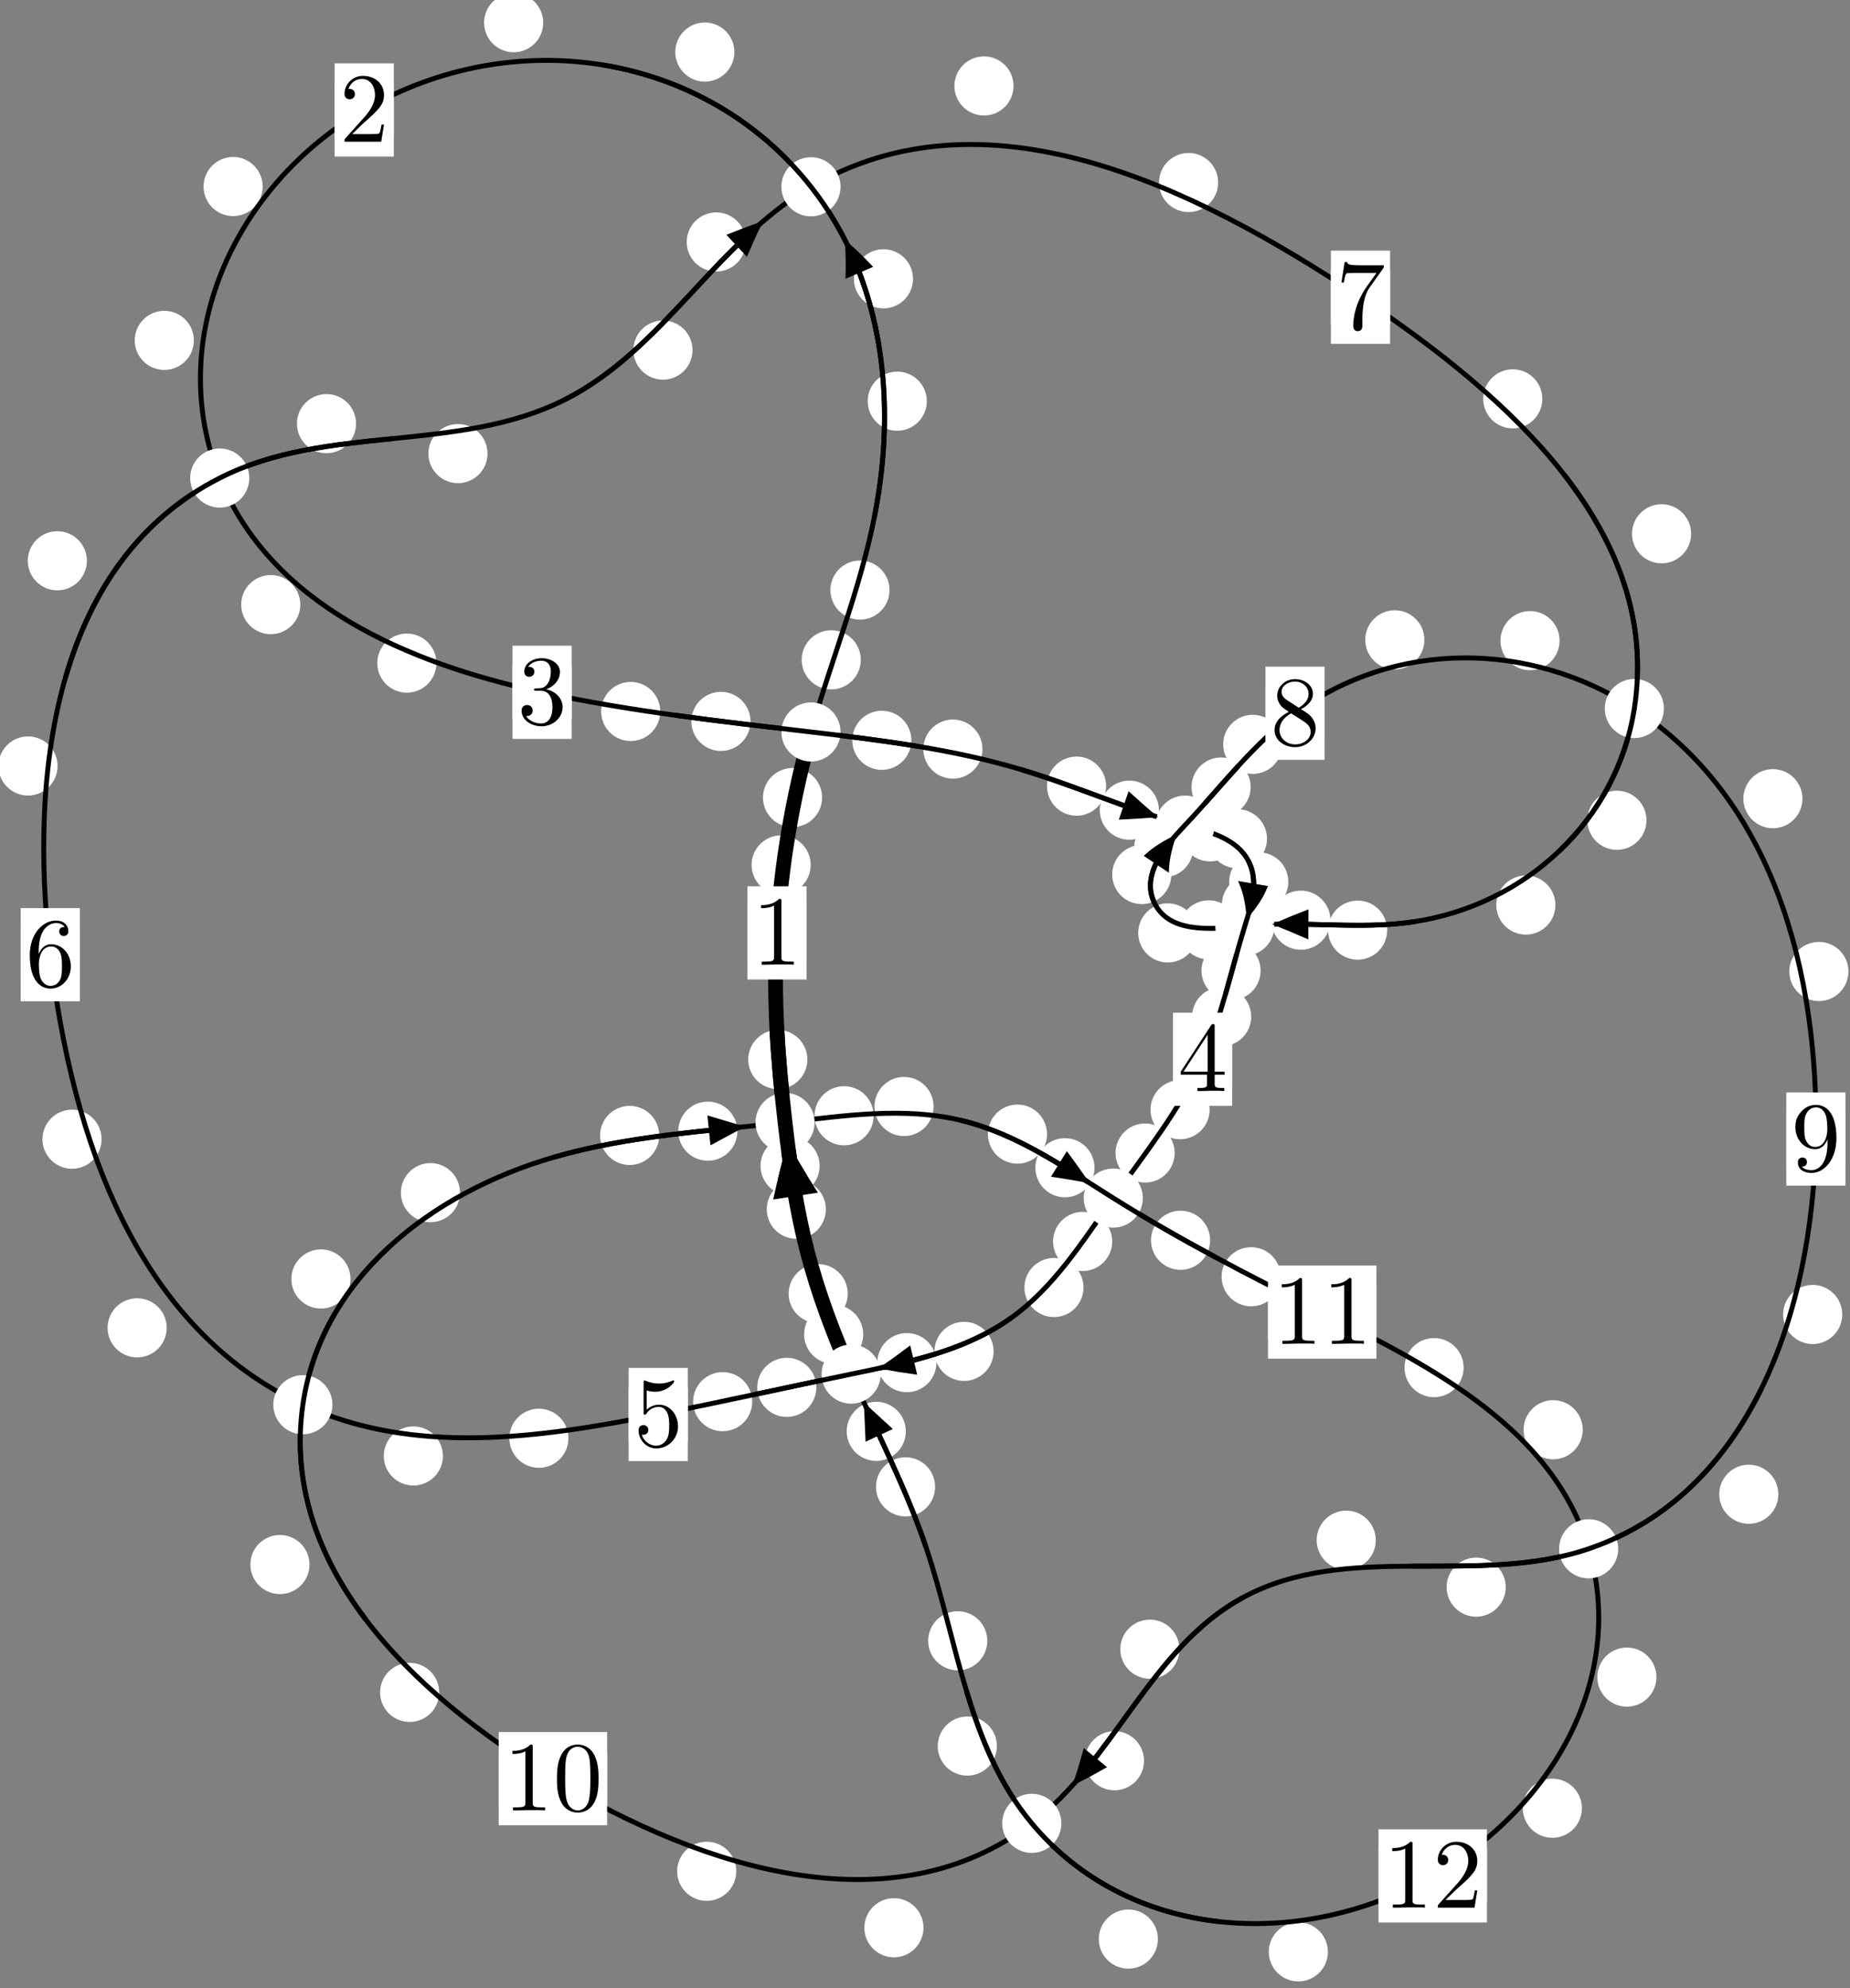 <?xml version="1.0"?>
<!-- Created by MetaPost 1.999 on 2021.07.06:0001 -->
<svg version="1.1" xmlns="http://www.w3.org/2000/svg" xmlns:xlink="http://www.w3.org/1999/xlink" width="187.061" height="201.008" viewBox="0 0 187.061 201.008">
<rect x="0" y="0" width="187.061" height="201.008" fill="#808080" stroke="none"/>
<!-- Original BoundingBox: -82.156631 -126.314713 104.904709 74.693649 -->
  <defs>
    <g transform="scale(0.01,0.01)" id="GLYPHcmr10_48">
      <path style="fill-rule: evenodd;" d="M460 -320C460 -400,455 -480,420 -554C374 -650,292 -666,250 -666C190 -666,117 -640,76 -547C44 -478,39 -400,39 -320C39 -245,43 -155,84 -79C127 2,200 22,249 22C303 22,379 1,423 -94C455 -163,460 -241,460 -320M249 -0C210 -0,151 -25,133 -121C122 -181,122 -273,122 -332C122 -396,122 -462,130 -516C149 -635,224 -644,249 -644C282 -644,348 -626,367 -527C377 -471,377 -395,377 -332C377 -257,377 -189,366 -125C351 -30,294 -0,249 -0"></path>
    </g>
    <g transform="scale(0.01,0.01)" id="GLYPHcmr10_49">
      <path style="fill-rule: evenodd;" d="M294 -640C294 -664,294 -666,271 -666C209 -602,121 -602,89 -602L89 -571C109 -571,168 -571,220 -597L220 -79C220 -43,217 -31,127 -31L95 -31L95 -0L257 -0L130 -3L217 -3L257 -3L297 -3L384 -3L419 -0L419 -31L387 -31C297 -31,294 -42,294 -79"></path>
    </g>
    <g transform="scale(0.01,0.01)" id="GLYPHcmr10_50">
      <path style="fill-rule: evenodd;" d="M127 -77L233 -180C389 -318,449 -372,449 -472C449 -586,359 -666,237 -666C124 -666,50 -574,50 -485C50 -429,100 -429,103 -429C120 -429,155 -441,155 -482C155 -508,137 -534,102 -534C94 -534,92 -534,89 -533C112 -598,166 -635,224 -635C315 -635,358 -554,358 -472C358 -392,308 -313,253 -251L61 -37C50 -26,50 -24,50 -0L421 -0L449 -174L424 -174C419 -144,412 -100,402 -85C395 -77,329 -77,307 -77"></path>
    </g>
    <g transform="scale(0.01,0.01)" id="GLYPHcmr10_51">
      <path style="fill-rule: evenodd;" d="M290 -352C372 -379,430 -449,430 -528C430 -610,342 -666,246 -666C145 -666,69 -606,69 -530C69 -497,91 -478,120 -478C151 -478,171 -500,171 -529C171 -579,124 -579,109 -579C140 -628,206 -641,242 -641C283 -641,338 -619,338 -529C338 -517,336 -459,310 -415C280 -367,246 -364,221 -363C213 -362,189 -360,182 -360C174 -359,167 -358,167 -348C167 -337,174 -337,191 -337L235 -337C317 -337,354 -269,354 -171C354 -35,285 -6,241 -6C198 -6,123 -23,88 -82C123 -77,154 -99,154 -137C154 -173,127 -193,98 -193C74 -193,42 -179,42 -135C42 -44,135 22,244 22C366 22,457 -69,457 -171C457 -253,394 -331,290 -352"></path>
    </g>
    <g transform="scale(0.01,0.01)" id="GLYPHcmr10_52">
      <path style="fill-rule: evenodd;" d="M294 -165L294 -78C294 -42,292 -31,218 -31L197 -31L197 -0L332 -0L238 -3L290 -3L332 -3L374 -3L427 -3L468 -0L468 -31L447 -31C373 -31,371 -42,371 -78L371 -165L471 -165L471 -196L371 -196L371 -651C371 -671,371 -677,355 -677C346 -677,343 -677,335 -665L28 -196L28 -165M300 -196L56 -196L300 -569"></path>
    </g>
    <g transform="scale(0.01,0.01)" id="GLYPHcmr10_53">
      <path style="fill-rule: evenodd;" d="M449 -201C449 -320,367 -420,259 -420C211 -420,168 -404,132 -369L132 -564C152 -558,185 -551,217 -551C340 -551,410 -642,410 -655C410 -661,407 -666,400 -666C399 -666,397 -666,392 -663C372 -654,323 -634,256 -634C216 -634,170 -641,123 -662C115 -665,113 -665,111 -665C101 -665,101 -657,101 -641L101 -345C101 -327,101 -319,115 -319C122 -319,124 -322,128 -328C139 -344,176 -398,257 -398C309 -398,334 -352,342 -334C358 -297,360 -258,360 -208C360 -173,360 -113,336 -71C312 -32,275 -6,229 -6C156 -6,99 -59,82 -118C85 -117,88 -116,99 -116C132 -116,149 -141,149 -165C149 -189,132 -214,99 -214C85 -214,50 -207,50 -161C50 -75,119 22,231 22C347 22,449 -74,449 -201"></path>
    </g>
    <g transform="scale(0.01,0.01)" id="GLYPHcmr10_54">
      <path style="fill-rule: evenodd;" d="M132 -328L132 -352C132 -605,256 -641,307 -641C331 -641,373 -635,395 -601C380 -601,340 -601,340 -556C340 -525,364 -510,386 -510C402 -510,432 -519,432 -558C432 -618,388 -666,305 -666C177 -666,42 -537,42 -316C42 -49,158 22,251 22C362 22,457 -72,457 -204C457 -331,368 -427,257 -427C189 -427,152 -376,132 -328M251 -6C188 -6,158 -66,152 -81C134 -128,134 -208,134 -226C134 -304,166 -404,256 -404C272 -404,318 -404,349 -342C367 -305,367 -254,367 -205C367 -157,367 -107,350 -71C320 -11,274 -6,251 -6"></path>
    </g>
    <g transform="scale(0.01,0.01)" id="GLYPHcmr10_55">
      <path style="fill-rule: evenodd;" d="M476 -609C485 -621,485 -623,485 -644L242 -644C120 -644,118 -657,114 -676L89 -676L56 -470L81 -470C84 -486,93 -549,106 -561C113 -567,191 -567,204 -567L411 -567C400 -551,321 -442,299 -409C209 -274,176 -135,176 -33C176 -23,176 22,222 22C268 22,268 -23,268 -33L268 -84C268 -139,271 -194,279 -248C283 -271,297 -357,341 -419"></path>
    </g>
    <g transform="scale(0.01,0.01)" id="GLYPHcmr10_56">
      <path style="fill-rule: evenodd;" d="M163 -457C117 -487,113 -521,113 -538C113 -599,178 -641,249 -641C322 -641,386 -589,386 -517C386 -460,347 -412,287 -377M309 -362C381 -399,430 -451,430 -517C430 -609,341 -666,250 -666C150 -666,69 -592,69 -499C69 -481,71 -436,113 -389C124 -377,161 -352,186 -335C128 -306,42 -250,42 -151C42 -45,144 22,249 22C362 22,457 -61,457 -168C457 -204,446 -249,408 -291C389 -312,373 -322,309 -362M209 -320L332 -242C360 -223,407 -193,407 -132C407 -58,332 -6,250 -6C164 -6,92 -68,92 -151C92 -209,124 -273,209 -320"></path>
    </g>
    <g transform="scale(0.01,0.01)" id="GLYPHcmr10_57">
      <path style="fill-rule: evenodd;" d="M367 -318L367 -286C367 -52,263 -6,205 -6C188 -6,134 -8,107 -42C151 -42,159 -71,159 -88C159 -119,135 -134,113 -134C97 -134,67 -125,67 -86C67 -19,121 22,206 22C335 22,457 -114,457 -329C457 -598,342 -666,253 -666C198 -666,149 -648,106 -603C65 -558,42 -516,42 -441C42 -316,130 -218,242 -218C303 -218,344 -260,367 -318M243 -241C227 -241,181 -241,150 -304C132 -341,132 -391,132 -440C132 -494,132 -541,153 -578C180 -628,218 -641,253 -641C299 -641,332 -607,349 -562C361 -530,365 -467,365 -421C365 -338,331 -241,243 -241"></path>
    </g>
  </defs>
  <path d="M81.972 87.44C81.972 86.648,81.658 85.888,81.097 85.327C80.537 84.767,79.776 84.452,78.984 84.452C78.191 84.452,77.431 84.767,76.87 85.327C76.31 85.888,75.995 86.648,75.995 87.44C75.995 88.233,76.31 88.993,76.87 89.554C77.431 90.114,78.191 90.429,78.984 90.429C79.776 90.429,80.537 90.114,81.097 89.554C81.658 88.993,81.972 88.233,81.972 87.44Z" style="fill: rgb(100%,100%,100%);stroke: none;"></path>
  <path d="M81.551 94.315C81.551 93.522,81.236 92.762,80.675 92.202C80.115 91.641,79.355 91.326,78.562 91.326C77.769 91.326,77.009 91.641,76.449 92.202C75.888 92.762,75.573 93.522,75.573 94.315C75.573 95.108,75.888 95.868,76.449 96.428C77.009 96.989,77.769 97.304,78.562 97.304C79.355 97.304,80.115 96.989,80.675 96.428C81.236 95.868,81.551 95.108,81.551 94.315Z" style="fill: rgb(100%,100%,100%);stroke: none;"></path>
  <path d="M87.039 66.707C87.039 65.914,86.724 65.154,86.163 64.593C85.603 64.033,84.843 63.718,84.05 63.718C83.257 63.718,82.497 64.033,81.937 64.593C81.376 65.154,81.061 65.914,81.061 66.707C81.061 67.499,81.376 68.259,81.937 68.82C82.497 69.38,83.257 69.695,84.05 69.695C84.843 69.695,85.603 69.38,86.163 68.82C86.724 68.259,87.039 67.499,87.039 66.707Z" style="fill: rgb(100%,100%,100%);stroke: none;"></path>
  <path d="M83.125 80.63C83.125 79.838,82.81 79.078,82.25 78.517C81.689 77.957,80.929 77.642,80.136 77.642C79.344 77.642,78.583 77.957,78.023 78.517C77.462 79.078,77.148 79.838,77.148 80.63C77.148 81.423,77.462 82.183,78.023 82.744C78.583 83.304,79.344 83.619,80.136 83.619C80.929 83.619,81.689 83.304,82.25 82.744C82.81 82.183,83.125 81.423,83.125 80.63Z" style="fill: rgb(100%,100%,100%);stroke: none;"></path>
  <path d="M93.713 40.558C93.713 39.765,93.398 39.005,92.838 38.445C92.277 37.884,91.517 37.569,90.724 37.569C89.932 37.569,89.172 37.884,88.611 38.445C88.051 39.005,87.736 39.765,87.736 40.558C87.736 41.351,88.051 42.111,88.611 42.671C89.172 43.232,89.932 43.547,90.724 43.547C91.517 43.547,92.277 43.232,92.838 42.671C93.398 42.111,93.713 41.351,93.713 40.558Z" style="fill: rgb(100%,100%,100%);stroke: none;"></path>
  <path d="M89.943 59.654C89.943 58.861,89.628 58.101,89.068 57.541C88.507 56.98,87.747 56.665,86.955 56.665C86.162 56.665,85.402 56.98,84.841 57.541C84.281 58.101,83.966 58.861,83.966 59.654C83.966 60.447,84.281 61.207,84.841 61.767C85.402 62.328,86.162 62.643,86.955 62.643C87.747 62.643,88.507 62.328,89.068 61.767C89.628 61.207,89.943 60.447,89.943 59.654Z" style="fill: rgb(100%,100%,100%);stroke: none;"></path>
  <path d="M74.258 5.263C74.258 4.47,73.943 3.71,73.383 3.15C72.823 2.589,72.062 2.274,71.27 2.274C70.477 2.274,69.717 2.589,69.156 3.15C68.596 3.71,68.281 4.47,68.281 5.263C68.281 6.056,68.596 6.816,69.156 7.376C69.717 7.937,70.477 8.252,71.27 8.252C72.062 8.252,72.823 7.937,73.383 7.376C73.943 6.816,74.258 6.056,74.258 5.263Z" style="fill: rgb(100%,100%,100%);stroke: none;"></path>
  <path d="M92.319 28.186C92.319 27.393,92.004 26.633,91.443 26.073C90.883 25.512,90.123 25.197,89.33 25.197C88.537 25.197,87.777 25.512,87.217 26.073C86.656 26.633,86.341 27.393,86.341 28.186C86.341 28.979,86.656 29.739,87.217 30.299C87.777 30.86,88.537 31.175,89.33 31.175C90.123 31.175,90.883 30.86,91.443 30.299C92.004 29.739,92.319 28.979,92.319 28.186Z" style="fill: rgb(100%,100%,100%);stroke: none;"></path>
  <path d="M26.56 18.858C26.56 18.065,26.245 17.305,25.685 16.745C25.125 16.184,24.364 15.869,23.572 15.869C22.779 15.869,22.019 16.184,21.458 16.745C20.898 17.305,20.583 18.065,20.583 18.858C20.583 19.651,20.898 20.411,21.458 20.971C22.019 21.532,22.779 21.847,23.572 21.847C24.364 21.847,25.125 21.532,25.685 20.971C26.245 20.411,26.56 19.651,26.56 18.858Z" style="fill: rgb(100%,100%,100%);stroke: none;"></path>
  <path d="M54.926 2.295C54.926 1.502,54.611 0.742,54.051 0.182C53.49 -0.379,52.73 -0.694,51.937 -0.694C51.145 -0.694,50.384 -0.379,49.824 0.182C49.263 0.742,48.948 1.502,48.948 2.295C48.948 3.088,49.263 3.848,49.824 4.408C50.384 4.969,51.145 5.284,51.937 5.284C52.73 5.284,53.49 4.969,54.051 4.408C54.611 3.848,54.926 3.088,54.926 2.295Z" style="fill: rgb(100%,100%,100%);stroke: none;"></path>
  <path d="M30.365 61.126C30.365 60.334,30.05 59.573,29.49 59.013C28.929 58.452,28.169 58.137,27.376 58.137C26.584 58.137,25.824 58.452,25.263 59.013C24.703 59.573,24.388 60.334,24.388 61.126C24.388 61.919,24.703 62.679,25.263 63.24C25.824 63.8,26.584 64.115,27.376 64.115C28.169 64.115,28.929 63.8,29.49 63.24C30.05 62.679,30.365 61.919,30.365 61.126Z" style="fill: rgb(100%,100%,100%);stroke: none;"></path>
  <path d="M19.602 34.411C19.602 33.619,19.287 32.859,18.726 32.298C18.166 31.738,17.406 31.423,16.613 31.423C15.82 31.423,15.06 31.738,14.5 32.298C13.939 32.859,13.624 33.619,13.624 34.411C13.624 35.204,13.939 35.964,14.5 36.525C15.06 37.085,15.82 37.4,16.613 37.4C17.406 37.4,18.166 37.085,18.726 36.525C19.287 35.964,19.602 35.204,19.602 34.411Z" style="fill: rgb(100%,100%,100%);stroke: none;"></path>
  <path d="M66.76 71.927C66.76 71.134,66.445 70.374,65.885 69.813C65.324 69.253,64.564 68.938,63.771 68.938C62.979 68.938,62.219 69.253,61.658 69.813C61.098 70.374,60.783 71.134,60.783 71.927C60.783 72.719,61.098 73.48,61.658 74.04C62.219 74.601,62.979 74.915,63.771 74.915C64.564 74.915,65.324 74.601,65.885 74.04C66.445 73.48,66.76 72.719,66.76 71.927Z" style="fill: rgb(100%,100%,100%);stroke: none;"></path>
  <path d="M44.126 67.039C44.126 66.246,43.812 65.486,43.251 64.926C42.691 64.365,41.93 64.05,41.138 64.05C40.345 64.05,39.585 64.365,39.024 64.926C38.464 65.486,38.149 66.246,38.149 67.039C38.149 67.832,38.464 68.592,39.024 69.152C39.585 69.713,40.345 70.028,41.138 70.028C41.93 70.028,42.691 69.713,43.251 69.152C43.812 68.592,44.126 67.832,44.126 67.039Z" style="fill: rgb(100%,100%,100%);stroke: none;"></path>
  <path d="M92.154 74.842C92.154 74.049,91.839 73.289,91.278 72.728C90.718 72.168,89.958 71.853,89.165 71.853C88.372 71.853,87.612 72.168,87.052 72.728C86.491 73.289,86.176 74.049,86.176 74.842C86.176 75.634,86.491 76.394,87.052 76.955C87.612 77.515,88.372 77.83,89.165 77.83C89.958 77.83,90.718 77.515,91.278 76.955C91.839 76.394,92.154 75.634,92.154 74.842Z" style="fill: rgb(100%,100%,100%);stroke: none;"></path>
  <path d="M75.885 72.931C75.885 72.138,75.57 71.378,75.009 70.817C74.449 70.257,73.689 69.942,72.896 69.942C72.103 69.942,71.343 70.257,70.783 70.817C70.222 71.378,69.907 72.138,69.907 72.931C69.907 73.723,70.222 74.484,70.783 75.044C71.343 75.605,72.103 75.919,72.896 75.919C73.689 75.919,74.449 75.605,75.009 75.044C75.57 74.484,75.885 73.723,75.885 72.931Z" style="fill: rgb(100%,100%,100%);stroke: none;"></path>
  <path d="M111.842 79.476C111.842 78.683,111.527 77.923,110.967 77.363C110.406 76.802,109.646 76.487,108.853 76.487C108.061 76.487,107.301 76.802,106.74 77.363C106.18 77.923,105.865 78.683,105.865 79.476C105.865 80.269,106.18 81.029,106.74 81.589C107.301 82.15,108.061 82.465,108.853 82.465C109.646 82.465,110.406 82.15,110.967 81.589C111.527 81.029,111.842 80.269,111.842 79.476Z" style="fill: rgb(100%,100%,100%);stroke: none;"></path>
  <path d="M99.341 75.73C99.341 74.938,99.026 74.178,98.465 73.617C97.905 73.057,97.145 72.742,96.352 72.742C95.559 72.742,94.799 73.057,94.239 73.617C93.678 74.178,93.363 74.938,93.363 75.73C93.363 76.523,93.678 77.283,94.239 77.844C94.799 78.404,95.559 78.719,96.352 78.719C97.145 78.719,97.905 78.404,98.465 77.844C99.026 77.283,99.341 76.523,99.341 75.73Z" style="fill: rgb(100%,100%,100%);stroke: none;"></path>
  <path d="M125.346 84.096C125.346 83.303,125.031 82.543,124.471 81.983C123.91 81.422,123.15 81.107,122.357 81.107C121.564 81.107,120.804 81.422,120.244 81.983C119.683 82.543,119.368 83.303,119.368 84.096C119.368 84.889,119.683 85.649,120.244 86.209C120.804 86.77,121.564 87.085,122.357 87.085C123.15 87.085,123.91 86.77,124.471 86.209C125.031 85.649,125.346 84.889,125.346 84.096Z" style="fill: rgb(100%,100%,100%);stroke: none;"></path>
  <path d="M117.182 81.905C117.182 81.112,116.867 80.352,116.307 79.792C115.746 79.231,114.986 78.916,114.193 78.916C113.4 78.916,112.64 79.231,112.08 79.792C111.519 80.352,111.204 81.112,111.204 81.905C111.204 82.698,111.519 83.458,112.08 84.018C112.64 84.579,113.4 84.894,114.193 84.894C114.986 84.894,115.746 84.579,116.307 84.018C116.867 83.458,117.182 82.698,117.182 81.905Z" style="fill: rgb(100%,100%,100%);stroke: none;"></path>
  <path d="M130.265 89.151C130.265 88.358,129.95 87.598,129.389 87.037C128.829 86.477,128.069 86.162,127.276 86.162C126.483 86.162,125.723 86.477,125.163 87.037C124.602 87.598,124.287 88.358,124.287 89.151C124.287 89.943,124.602 90.703,125.163 91.264C125.723 91.824,126.483 92.139,127.276 92.139C128.069 92.139,128.829 91.824,129.389 91.264C129.95 90.703,130.265 89.943,130.265 89.151Z" style="fill: rgb(100%,100%,100%);stroke: none;"></path>
  <path d="M128.11 84.791C128.11 83.999,127.795 83.238,127.235 82.678C126.674 82.117,125.914 81.803,125.121 81.803C124.329 81.803,123.568 82.117,123.008 82.678C122.447 83.238,122.132 83.999,122.132 84.791C122.132 85.584,122.447 86.344,123.008 86.905C123.568 87.465,124.329 87.78,125.121 87.78C125.914 87.78,126.674 87.465,127.235 86.905C127.795 86.344,128.11 85.584,128.11 84.791Z" style="fill: rgb(100%,100%,100%);stroke: none;"></path>
  <path d="M127.464 98.127C127.464 97.335,127.149 96.575,126.588 96.014C126.028 95.454,125.267 95.139,124.475 95.139C123.682 95.139,122.922 95.454,122.361 96.014C121.801 96.575,121.486 97.335,121.486 98.127C121.486 98.92,121.801 99.68,122.361 100.241C122.922 100.801,123.682 101.116,124.475 101.116C125.267 101.116,126.028 100.801,126.588 100.241C127.149 99.68,127.464 98.92,127.464 98.127Z" style="fill: rgb(100%,100%,100%);stroke: none;"></path>
  <path d="M129.527 91.461C129.527 90.669,129.212 89.908,128.651 89.348C128.091 88.788,127.331 88.473,126.538 88.473C125.745 88.473,124.985 88.788,124.425 89.348C123.864 89.908,123.549 90.669,123.549 91.461C123.549 92.254,123.864 93.014,124.425 93.575C124.985 94.135,125.745 94.45,126.538 94.45C127.331 94.45,128.091 94.135,128.651 93.575C129.212 93.014,129.527 92.254,129.527 91.461Z" style="fill: rgb(100%,100%,100%);stroke: none;"></path>
  <path d="M122.311 112.186C122.311 111.393,121.996 110.633,121.435 110.073C120.875 109.512,120.115 109.197,119.322 109.197C118.529 109.197,117.769 109.512,117.209 110.073C116.648 110.633,116.333 111.393,116.333 112.186C116.333 112.979,116.648 113.739,117.209 114.299C117.769 114.86,118.529 115.175,119.322 115.175C120.115 115.175,120.875 114.86,121.435 114.299C121.996 113.739,122.311 112.979,122.311 112.186Z" style="fill: rgb(100%,100%,100%);stroke: none;"></path>
  <path d="M126.515 102.782C126.515 101.99,126.2 101.229,125.639 100.669C125.079 100.109,124.319 99.794,123.526 99.794C122.733 99.794,121.973 100.109,121.413 100.669C120.852 101.229,120.537 101.99,120.537 102.782C120.537 103.575,120.852 104.335,121.413 104.896C121.973 105.456,122.733 105.771,123.526 105.771C124.319 105.771,125.079 105.456,125.639 104.896C126.2 104.335,126.515 103.575,126.515 102.782Z" style="fill: rgb(100%,100%,100%);stroke: none;"></path>
  <path d="M112.459 125.506C112.459 124.713,112.144 123.953,111.583 123.393C111.023 122.832,110.263 122.517,109.47 122.517C108.677 122.517,107.917 122.832,107.357 123.393C106.796 123.953,106.481 124.713,106.481 125.506C106.481 126.299,106.796 127.059,107.357 127.619C107.917 128.18,108.677 128.495,109.47 128.495C110.263 128.495,111.023 128.18,111.583 127.619C112.144 127.059,112.459 126.299,112.459 125.506Z" style="fill: rgb(100%,100%,100%);stroke: none;"></path>
  <path d="M118.775 116.566C118.775 115.773,118.46 115.013,117.9 114.452C117.339 113.892,116.579 113.577,115.786 113.577C114.994 113.577,114.234 113.892,113.673 114.452C113.113 115.013,112.798 115.773,112.798 116.566C112.798 117.358,113.113 118.119,113.673 118.679C114.234 119.24,114.994 119.554,115.786 119.554C116.579 119.554,117.339 119.24,117.9 118.679C118.46 118.119,118.775 117.358,118.775 116.566Z" style="fill: rgb(100%,100%,100%);stroke: none;"></path>
  <path d="M100.466 136.618C100.466 135.825,100.151 135.065,99.59 134.504C99.03 133.944,98.269 133.629,97.477 133.629C96.684 133.629,95.924 133.944,95.363 134.504C94.803 135.065,94.488 135.825,94.488 136.618C94.488 137.41,94.803 138.17,95.363 138.731C95.924 139.291,96.684 139.606,97.477 139.606C98.269 139.606,99.03 139.291,99.59 138.731C100.151 138.17,100.466 137.41,100.466 136.618Z" style="fill: rgb(100%,100%,100%);stroke: none;"></path>
  <path d="M109.559 130.163C109.559 129.37,109.244 128.61,108.684 128.049C108.123 127.489,107.363 127.174,106.571 127.174C105.778 127.174,105.018 127.489,104.457 128.049C103.897 128.61,103.582 129.37,103.582 130.163C103.582 130.955,103.897 131.715,104.457 132.276C105.018 132.836,105.778 133.151,106.571 133.151C107.363 133.151,108.123 132.836,108.684 132.276C109.244 131.715,109.559 130.955,109.559 130.163Z" style="fill: rgb(100%,100%,100%);stroke: none;"></path>
  <path d="M82.544 140.257C82.544 139.465,82.229 138.705,81.669 138.144C81.108 137.584,80.348 137.269,79.555 137.269C78.763 137.269,78.003 137.584,77.442 138.144C76.882 138.705,76.567 139.465,76.567 140.257C76.567 141.05,76.882 141.81,77.442 142.371C78.003 142.931,78.763 143.246,79.555 143.246C80.348 143.246,81.108 142.931,81.669 142.371C82.229 141.81,82.544 141.05,82.544 140.257Z" style="fill: rgb(100%,100%,100%);stroke: none;"></path>
  <path d="M94.687 137.757C94.687 136.964,94.372 136.204,93.811 135.643C93.251 135.083,92.491 134.768,91.698 134.768C90.905 134.768,90.145 135.083,89.585 135.643C89.024 136.204,88.709 136.964,88.709 137.757C88.709 138.549,89.024 139.31,89.585 139.87C90.145 140.431,90.905 140.745,91.698 140.745C92.491 140.745,93.251 140.431,93.811 139.87C94.372 139.31,94.687 138.549,94.687 137.757Z" style="fill: rgb(100%,100%,100%);stroke: none;"></path>
  <path d="M57.477 145.403C57.477 144.61,57.162 143.85,56.602 143.29C56.041 142.729,55.281 142.414,54.489 142.414C53.696 142.414,52.936 142.729,52.375 143.29C51.815 143.85,51.5 144.61,51.5 145.403C51.5 146.196,51.815 146.956,52.375 147.516C52.936 148.077,53.696 148.392,54.489 148.392C55.281 148.392,56.041 148.077,56.602 147.516C57.162 146.956,57.477 146.196,57.477 145.403Z" style="fill: rgb(100%,100%,100%);stroke: none;"></path>
  <path d="M76.06 141.703C76.06 140.911,75.745 140.151,75.185 139.59C74.624 139.03,73.864 138.715,73.071 138.715C72.279 138.715,71.519 139.03,70.958 139.59C70.398 140.151,70.083 140.911,70.083 141.703C70.083 142.496,70.398 143.256,70.958 143.817C71.519 144.377,72.279 144.692,73.071 144.692C73.864 144.692,74.624 144.377,75.185 143.817C75.745 143.256,76.06 142.496,76.06 141.703Z" style="fill: rgb(100%,100%,100%);stroke: none;"></path>
  <path d="M16.856 134.239C16.856 133.446,16.541 132.686,15.98 132.125C15.42 131.565,14.66 131.25,13.867 131.25C13.074 131.25,12.314 131.565,11.754 132.125C11.193 132.686,10.878 133.446,10.878 134.239C10.878 135.031,11.193 135.792,11.754 136.352C12.314 136.913,13.074 137.227,13.867 137.227C14.66 137.227,15.42 136.913,15.98 136.352C16.541 135.792,16.856 135.031,16.856 134.239Z" style="fill: rgb(100%,100%,100%);stroke: none;"></path>
  <path d="M44.785 147.193C44.785 146.401,44.47 145.641,43.909 145.08C43.349 144.52,42.589 144.205,41.796 144.205C41.003 144.205,40.243 144.52,39.683 145.08C39.122 145.641,38.807 146.401,38.807 147.193C38.807 147.986,39.122 148.746,39.683 149.307C40.243 149.867,41.003 150.182,41.796 150.182C42.589 150.182,43.349 149.867,43.909 149.307C44.47 148.746,44.785 147.986,44.785 147.193Z" style="fill: rgb(100%,100%,100%);stroke: none;"></path>
  <path d="M5.821 77.438C5.821 76.646,5.506 75.886,4.945 75.325C4.385 74.765,3.625 74.45,2.832 74.45C2.039 74.45,1.279 74.765,0.719 75.325C0.158 75.886,-0.157 76.646,-0.157 77.438C-0.157 78.231,0.158 78.991,0.719 79.552C1.279 80.112,2.039 80.427,2.832 80.427C3.625 80.427,4.385 80.112,4.945 79.552C5.506 78.991,5.821 78.231,5.821 77.438Z" style="fill: rgb(100%,100%,100%);stroke: none;"></path>
  <path d="M10.271 115.17C10.271 114.378,9.956 113.617,9.395 113.057C8.835 112.496,8.075 112.182,7.282 112.182C6.489 112.182,5.729 112.496,5.169 113.057C4.608 113.617,4.293 114.378,4.293 115.17C4.293 115.963,4.608 116.723,5.169 117.284C5.729 117.844,6.489 118.159,7.282 118.159C8.075 118.159,8.835 117.844,9.395 117.284C9.956 116.723,10.271 115.963,10.271 115.17Z" style="fill: rgb(100%,100%,100%);stroke: none;"></path>
  <path d="M36.001 42.83C36.001 42.037,35.686 41.277,35.126 40.716C34.565 40.156,33.805 39.841,33.012 39.841C32.22 39.841,31.46 40.156,30.899 40.716C30.339 41.277,30.024 42.037,30.024 42.83C30.024 43.622,30.339 44.383,30.899 44.943C31.46 45.504,32.22 45.818,33.012 45.818C33.805 45.818,34.565 45.504,35.126 44.943C35.686 44.383,36.001 43.622,36.001 42.83Z" style="fill: rgb(100%,100%,100%);stroke: none;"></path>
  <path d="M8.786 56.692C8.786 55.899,8.471 55.139,7.91 54.579C7.35 54.018,6.59 53.703,5.797 53.703C5.004 53.703,4.244 54.018,3.684 54.579C3.123 55.139,2.808 55.899,2.808 56.692C2.808 57.485,3.123 58.245,3.684 58.805C4.244 59.366,5.004 59.681,5.797 59.681C6.59 59.681,7.35 59.366,7.91 58.805C8.471 58.245,8.786 57.485,8.786 56.692Z" style="fill: rgb(100%,100%,100%);stroke: none;"></path>
  <path d="M70.023 35.393C70.023 34.601,69.709 33.84,69.148 33.28C68.588 32.719,67.827 32.404,67.035 32.404C66.242 32.404,65.482 32.719,64.921 33.28C64.361 33.84,64.046 34.601,64.046 35.393C64.046 36.186,64.361 36.946,64.921 37.507C65.482 38.067,66.242 38.382,67.035 38.382C67.827 38.382,68.588 38.067,69.148 37.507C69.709 36.946,70.023 36.186,70.023 35.393Z" style="fill: rgb(100%,100%,100%);stroke: none;"></path>
  <path d="M49.295 45.856C49.295 45.064,48.98 44.303,48.42 43.743C47.859 43.182,47.099 42.868,46.306 42.868C45.514 42.868,44.753 43.182,44.193 43.743C43.632 44.303,43.318 45.064,43.318 45.856C43.318 46.649,43.632 47.409,44.193 47.97C44.753 48.53,45.514 48.845,46.306 48.845C47.099 48.845,47.859 48.53,48.42 47.97C48.98 47.409,49.295 46.649,49.295 45.856Z" style="fill: rgb(100%,100%,100%);stroke: none;"></path>
  <path d="M102.482 8.689C102.482 7.897,102.168 7.137,101.607 6.576C101.047 6.016,100.286 5.701,99.494 5.701C98.701 5.701,97.941 6.016,97.38 6.576C96.82 7.137,96.505 7.897,96.505 8.689C96.505 9.482,96.82 10.242,97.38 10.803C97.941 11.363,98.701 11.678,99.494 11.678C100.286 11.678,101.047 11.363,101.607 10.803C102.168 10.242,102.482 9.482,102.482 8.689Z" style="fill: rgb(100%,100%,100%);stroke: none;"></path>
  <path d="M75.413 24.462C75.413 23.669,75.098 22.909,74.538 22.349C73.977 21.788,73.217 21.473,72.425 21.473C71.632 21.473,70.872 21.788,70.311 22.349C69.751 22.909,69.436 23.669,69.436 24.462C69.436 25.255,69.751 26.015,70.311 26.575C70.872 27.136,71.632 27.451,72.425 27.451C73.217 27.451,73.977 27.136,74.538 26.575C75.098 26.015,75.413 25.255,75.413 24.462Z" style="fill: rgb(100%,100%,100%);stroke: none;"></path>
  <path d="M155.951 40.323C155.951 39.53,155.636 38.77,155.076 38.209C154.515 37.649,153.755 37.334,152.962 37.334C152.17 37.334,151.409 37.649,150.849 38.209C150.289 38.77,149.974 39.53,149.974 40.323C149.974 41.115,150.289 41.876,150.849 42.436C151.409 42.996,152.17 43.311,152.962 43.311C153.755 43.311,154.515 42.996,155.076 42.436C155.636 41.876,155.951 41.115,155.951 40.323Z" style="fill: rgb(100%,100%,100%);stroke: none;"></path>
  <path d="M123.171 18.453C123.171 17.66,122.856 16.9,122.295 16.339C121.735 15.779,120.975 15.464,120.182 15.464C119.389 15.464,118.629 15.779,118.069 16.339C117.508 16.9,117.193 17.66,117.193 18.453C117.193 19.245,117.508 20.006,118.069 20.566C118.629 21.126,119.389 21.441,120.182 21.441C120.975 21.441,121.735 21.126,122.295 20.566C122.856 20.006,123.171 19.245,123.171 18.453Z" style="fill: rgb(100%,100%,100%);stroke: none;"></path>
  <path d="M166.482 82.927C166.482 82.134,166.167 81.374,165.606 80.813C165.046 80.253,164.286 79.938,163.493 79.938C162.7 79.938,161.94 80.253,161.38 80.813C160.819 81.374,160.504 82.134,160.504 82.927C160.504 83.719,160.819 84.479,161.38 85.04C161.94 85.6,162.7 85.915,163.493 85.915C164.286 85.915,165.046 85.6,165.606 85.04C166.167 84.479,166.482 83.719,166.482 82.927Z" style="fill: rgb(100%,100%,100%);stroke: none;"></path>
  <path d="M170.996 53.963C170.996 53.17,170.681 52.41,170.121 51.85C169.56 51.289,168.8 50.974,168.008 50.974C167.215 50.974,166.455 51.289,165.894 51.85C165.334 52.41,165.019 53.17,165.019 53.963C165.019 54.756,165.334 55.516,165.894 56.076C166.455 56.637,167.215 56.952,168.008 56.952C168.8 56.952,169.56 56.637,170.121 56.076C170.681 55.516,170.996 54.756,170.996 53.963Z" style="fill: rgb(100%,100%,100%);stroke: none;"></path>
  <path d="M140.266 94.033C140.266 93.24,139.951 92.48,139.39 91.919C138.83 91.359,138.07 91.044,137.277 91.044C136.484 91.044,135.724 91.359,135.164 91.919C134.603 92.48,134.288 93.24,134.288 94.033C134.288 94.825,134.603 95.585,135.164 96.146C135.724 96.706,136.484 97.021,137.277 97.021C138.07 97.021,138.83 96.706,139.39 96.146C139.951 95.585,140.266 94.825,140.266 94.033Z" style="fill: rgb(100%,100%,100%);stroke: none;"></path>
  <path d="M157.273 91.498C157.273 90.705,156.958 89.945,156.397 89.384C155.837 88.824,155.077 88.509,154.284 88.509C153.491 88.509,152.731 88.824,152.171 89.384C151.61 89.945,151.295 90.705,151.295 91.498C151.295 92.29,151.61 93.051,152.171 93.611C152.731 94.172,153.491 94.486,154.284 94.486C155.077 94.486,155.837 94.172,156.397 93.611C156.958 93.051,157.273 92.29,157.273 91.498Z" style="fill: rgb(100%,100%,100%);stroke: none;"></path>
  <path d="M125.21 94.007C125.21 93.214,124.895 92.454,124.334 91.893C123.774 91.333,123.013 91.018,122.221 91.018C121.428 91.018,120.668 91.333,120.107 91.893C119.547 92.454,119.232 93.214,119.232 94.007C119.232 94.799,119.547 95.56,120.107 96.12C120.668 96.68,121.428 96.995,122.221 96.995C123.013 96.995,123.774 96.68,124.334 96.12C124.895 95.56,125.21 94.799,125.21 94.007Z" style="fill: rgb(100%,100%,100%);stroke: none;"></path>
  <path d="M134.524 93.028C134.524 92.236,134.209 91.475,133.648 90.915C133.088 90.354,132.328 90.039,131.535 90.039C130.742 90.039,129.982 90.354,129.422 90.915C128.861 91.475,128.546 92.236,128.546 93.028C128.546 93.821,128.861 94.581,129.422 95.142C129.982 95.702,130.742 96.017,131.535 96.017C132.328 96.017,133.088 95.702,133.648 95.142C134.209 94.581,134.524 93.821,134.524 93.028Z" style="fill: rgb(100%,100%,100%);stroke: none;"></path>
  <path d="M118.437 88.413C118.437 87.62,118.122 86.86,117.561 86.299C117.001 85.739,116.241 85.424,115.448 85.424C114.655 85.424,113.895 85.739,113.335 86.299C112.774 86.86,112.459 87.62,112.459 88.413C112.459 89.206,112.774 89.966,113.335 90.526C113.895 91.087,114.655 91.402,115.448 91.402C116.241 91.402,117.001 91.087,117.561 90.526C118.122 89.966,118.437 89.206,118.437 88.413Z" style="fill: rgb(100%,100%,100%);stroke: none;"></path>
  <path d="M121.066 94.314C121.066 93.522,120.751 92.761,120.191 92.201C119.63 91.64,118.87 91.325,118.077 91.325C117.285 91.325,116.525 91.64,115.964 92.201C115.404 92.761,115.089 93.522,115.089 94.314C115.089 95.107,115.404 95.867,115.964 96.428C116.525 96.988,117.285 97.303,118.077 97.303C118.87 97.303,119.63 96.988,120.191 96.428C120.751 95.867,121.066 95.107,121.066 94.314Z" style="fill: rgb(100%,100%,100%);stroke: none;"></path>
  <path d="M126.459 79.567C126.459 78.775,126.144 78.015,125.584 77.454C125.024 76.894,124.263 76.579,123.471 76.579C122.678 76.579,121.918 76.894,121.357 77.454C120.797 78.015,120.482 78.775,120.482 79.567C120.482 80.36,120.797 81.12,121.357 81.681C121.918 82.241,122.678 82.556,123.471 82.556C124.263 82.556,125.024 82.241,125.584 81.681C126.144 81.12,126.459 80.36,126.459 79.567Z" style="fill: rgb(100%,100%,100%);stroke: none;"></path>
  <path d="M120.656 85.699C120.656 84.907,120.341 84.146,119.78 83.586C119.22 83.025,118.46 82.71,117.667 82.71C116.874 82.71,116.114 83.025,115.554 83.586C114.993 84.146,114.678 84.907,114.678 85.699C114.678 86.492,114.993 87.252,115.554 87.813C116.114 88.373,116.874 88.688,117.667 88.688C118.46 88.688,119.22 88.373,119.78 87.813C120.341 87.252,120.656 86.492,120.656 85.699Z" style="fill: rgb(100%,100%,100%);stroke: none;"></path>
  <path d="M144.024 64.684C144.024 63.891,143.709 63.131,143.149 62.571C142.588 62.01,141.828 61.695,141.035 61.695C140.243 61.695,139.482 62.01,138.922 62.571C138.361 63.131,138.046 63.891,138.046 64.684C138.046 65.477,138.361 66.237,138.922 66.797C139.482 67.358,140.243 67.673,141.035 67.673C141.828 67.673,142.588 67.358,143.149 66.797C143.709 66.237,144.024 65.477,144.024 64.684Z" style="fill: rgb(100%,100%,100%);stroke: none;"></path>
  <path d="M129.659 75.251C129.659 74.459,129.345 73.699,128.784 73.138C128.224 72.578,127.463 72.263,126.671 72.263C125.878 72.263,125.118 72.578,124.557 73.138C123.997 73.699,123.682 74.459,123.682 75.251C123.682 76.044,123.997 76.804,124.557 77.365C125.118 77.925,125.878 78.24,126.671 78.24C127.463 78.24,128.224 77.925,128.784 77.365C129.345 76.804,129.659 76.044,129.659 75.251Z" style="fill: rgb(100%,100%,100%);stroke: none;"></path>
  <path d="M182.254 80.745C182.254 79.952,181.939 79.192,181.379 78.631C180.818 78.071,180.058 77.756,179.265 77.756C178.473 77.756,177.712 78.071,177.152 78.631C176.592 79.192,176.277 79.952,176.277 80.745C176.277 81.537,176.592 82.297,177.152 82.858C177.712 83.418,178.473 83.733,179.265 83.733C180.058 83.733,180.818 83.418,181.379 82.858C181.939 82.297,182.254 81.537,182.254 80.745Z" style="fill: rgb(100%,100%,100%);stroke: none;"></path>
  <path d="M157.696 64.766C157.696 63.974,157.381 63.214,156.821 62.653C156.26 62.093,155.5 61.778,154.708 61.778C153.915 61.778,153.155 62.093,152.594 62.653C152.034 63.214,151.719 63.974,151.719 64.766C151.719 65.559,152.034 66.319,152.594 66.88C153.155 67.44,153.915 67.755,154.708 67.755C155.5 67.755,156.26 67.44,156.821 66.88C157.381 66.319,157.696 65.559,157.696 64.766Z" style="fill: rgb(100%,100%,100%);stroke: none;"></path>
  <path d="M186.277 132.89C186.277 132.097,185.962 131.337,185.401 130.777C184.841 130.216,184.081 129.901,183.288 129.901C182.495 129.901,181.735 130.216,181.175 130.777C180.614 131.337,180.299 132.097,180.299 132.89C180.299 133.683,180.614 134.443,181.175 135.003C181.735 135.564,182.495 135.879,183.288 135.879C184.081 135.879,184.841 135.564,185.401 135.003C185.962 134.443,186.277 133.683,186.277 132.89Z" style="fill: rgb(100%,100%,100%);stroke: none;"></path>
  <path d="M186.905 98.213C186.905 97.42,186.59 96.66,186.029 96.1C185.469 95.539,184.709 95.224,183.916 95.224C183.123 95.224,182.363 95.539,181.803 96.1C181.242 96.66,180.927 97.42,180.927 98.213C180.927 99.006,181.242 99.766,181.803 100.326C182.363 100.887,183.123 101.202,183.916 101.202C184.709 101.202,185.469 100.887,186.029 100.326C186.59 99.766,186.905 99.006,186.905 98.213Z" style="fill: rgb(100%,100%,100%);stroke: none;"></path>
  <path d="M152.251 160.453C152.251 159.66,151.936 158.9,151.375 158.339C150.815 157.779,150.055 157.464,149.262 157.464C148.469 157.464,147.709 157.779,147.149 158.339C146.588 158.9,146.273 159.66,146.273 160.453C146.273 161.245,146.588 162.006,147.149 162.566C147.709 163.126,148.469 163.441,149.262 163.441C150.055 163.441,150.815 163.126,151.375 162.566C151.936 162.006,152.251 161.245,152.251 160.453Z" style="fill: rgb(100%,100%,100%);stroke: none;"></path>
  <path d="M179.816 151.062C179.816 150.269,179.501 149.509,178.941 148.948C178.38 148.388,177.62 148.073,176.828 148.073C176.035 148.073,175.275 148.388,174.714 148.948C174.154 149.509,173.839 150.269,173.839 151.062C173.839 151.854,174.154 152.615,174.714 153.175C175.275 153.735,176.035 154.05,176.828 154.05C177.62 154.05,178.38 153.735,178.941 153.175C179.501 152.615,179.816 151.854,179.816 151.062Z" style="fill: rgb(100%,100%,100%);stroke: none;"></path>
  <path d="M119.255 166.727C119.255 165.934,118.94 165.174,118.38 164.613C117.819 164.053,117.059 163.738,116.267 163.738C115.474 163.738,114.714 164.053,114.153 164.613C113.593 165.174,113.278 165.934,113.278 166.727C113.278 167.519,113.593 168.279,114.153 168.84C114.714 169.4,115.474 169.715,116.267 169.715C117.059 169.715,117.819 169.4,118.38 168.84C118.94 168.279,119.255 167.519,119.255 166.727Z" style="fill: rgb(100%,100%,100%);stroke: none;"></path>
  <path d="M139.111 155.707C139.111 154.914,138.796 154.154,138.235 153.593C137.675 153.033,136.915 152.718,136.122 152.718C135.329 152.718,134.569 153.033,134.009 153.593C133.448 154.154,133.133 154.914,133.133 155.707C133.133 156.499,133.448 157.26,134.009 157.82C134.569 158.381,135.329 158.696,136.122 158.696C136.915 158.696,137.675 158.381,138.235 157.82C138.796 157.26,139.111 156.499,139.111 155.707Z" style="fill: rgb(100%,100%,100%);stroke: none;"></path>
  <path d="M93.378 194.887C93.378 194.094,93.063 193.334,92.502 192.774C91.942 192.213,91.182 191.898,90.389 191.898C89.596 191.898,88.836 192.213,88.275 192.774C87.715 193.334,87.4 194.094,87.4 194.887C87.4 195.68,87.715 196.44,88.275 197C88.836 197.561,89.596 197.876,90.389 197.876C91.182 197.876,91.942 197.561,92.502 197C93.063 196.44,93.378 195.68,93.378 194.887Z" style="fill: rgb(100%,100%,100%);stroke: none;"></path>
  <path d="M115.676 178.004C115.676 177.211,115.362 176.451,114.801 175.891C114.241 175.33,113.48 175.015,112.688 175.015C111.895 175.015,111.135 175.33,110.574 175.891C110.014 176.451,109.699 177.211,109.699 178.004C109.699 178.797,110.014 179.557,110.574 180.117C111.135 180.678,111.895 180.993,112.688 180.993C113.48 180.993,114.241 180.678,114.801 180.117C115.362 179.557,115.676 178.797,115.676 178.004Z" style="fill: rgb(100%,100%,100%);stroke: none;"></path>
  <path d="M44.409 171.093C44.409 170.301,44.094 169.541,43.534 168.98C42.973 168.42,42.213 168.105,41.421 168.105C40.628 168.105,39.868 168.42,39.307 168.98C38.747 169.541,38.432 170.301,38.432 171.093C38.432 171.886,38.747 172.646,39.307 173.207C39.868 173.767,40.628 174.082,41.421 174.082C42.213 174.082,42.973 173.767,43.534 173.207C44.094 172.646,44.409 171.886,44.409 171.093Z" style="fill: rgb(100%,100%,100%);stroke: none;"></path>
  <path d="M74.444 189.178C74.444 188.385,74.13 187.625,73.569 187.065C73.009 186.504,72.248 186.189,71.456 186.189C70.663 186.189,69.903 186.504,69.342 187.065C68.782 187.625,68.467 188.385,68.467 189.178C68.467 189.971,68.782 190.731,69.342 191.291C69.903 191.852,70.663 192.167,71.456 192.167C72.248 192.167,73.009 191.852,73.569 191.291C74.13 190.731,74.444 189.971,74.444 189.178Z" style="fill: rgb(100%,100%,100%);stroke: none;"></path>
  <path d="M35.438 129.299C35.438 128.506,35.123 127.746,34.563 127.186C34.002 126.625,33.242 126.31,32.45 126.31C31.657 126.31,30.897 126.625,30.336 127.186C29.776 127.746,29.461 128.506,29.461 129.299C29.461 130.092,29.776 130.852,30.336 131.412C30.897 131.973,31.657 132.288,32.45 132.288C33.242 132.288,34.002 131.973,34.563 131.412C35.123 130.852,35.438 130.092,35.438 129.299Z" style="fill: rgb(100%,100%,100%);stroke: none;"></path>
  <path d="M31.292 158.168C31.292 157.376,30.977 156.615,30.417 156.055C29.856 155.494,29.096 155.18,28.304 155.18C27.511 155.18,26.751 155.494,26.19 156.055C25.63 156.615,25.315 157.376,25.315 158.168C25.315 158.961,25.63 159.721,26.19 160.282C26.751 160.842,27.511 161.157,28.304 161.157C29.096 161.157,29.856 160.842,30.417 160.282C30.977 159.721,31.292 158.961,31.292 158.168Z" style="fill: rgb(100%,100%,100%);stroke: none;"></path>
  <path d="M66.656 114.788C66.656 113.995,66.341 113.235,65.78 112.675C65.22 112.114,64.46 111.799,63.667 111.799C62.874 111.799,62.114 112.114,61.554 112.675C60.993 113.235,60.678 113.995,60.678 114.788C60.678 115.581,60.993 116.341,61.554 116.901C62.114 117.462,62.874 117.777,63.667 117.777C64.46 117.777,65.22 117.462,65.78 116.901C66.341 116.341,66.656 115.581,66.656 114.788Z" style="fill: rgb(100%,100%,100%);stroke: none;"></path>
  <path d="M46.512 120.572C46.512 119.779,46.197 119.019,45.637 118.459C45.076 117.898,44.316 117.583,43.523 117.583C42.731 117.583,41.97 117.898,41.41 118.459C40.849 119.019,40.535 119.779,40.535 120.572C40.535 121.365,40.849 122.125,41.41 122.685C41.97 123.246,42.731 123.561,43.523 123.561C44.316 123.561,45.076 123.246,45.637 122.685C46.197 122.125,46.512 121.365,46.512 120.572Z" style="fill: rgb(100%,100%,100%);stroke: none;"></path>
  <path d="M88.338 112.799C88.338 112.006,88.024 111.246,87.463 110.686C86.903 110.125,86.142 109.81,85.35 109.81C84.557 109.81,83.797 110.125,83.236 110.686C82.676 111.246,82.361 112.006,82.361 112.799C82.361 113.592,82.676 114.352,83.236 114.912C83.797 115.473,84.557 115.788,85.35 115.788C86.142 115.788,86.903 115.473,87.463 114.912C88.024 114.352,88.338 113.592,88.338 112.799Z" style="fill: rgb(100%,100%,100%);stroke: none;"></path>
  <path d="M74.56 114.358C74.56 113.566,74.245 112.806,73.685 112.245C73.124 111.685,72.364 111.37,71.571 111.37C70.779 111.37,70.018 111.685,69.458 112.245C68.897 112.806,68.583 113.566,68.583 114.358C68.583 115.151,68.897 115.911,69.458 116.472C70.018 117.032,70.779 117.347,71.571 117.347C72.364 117.347,73.124 117.032,73.685 116.472C74.245 115.911,74.56 115.151,74.56 114.358Z" style="fill: rgb(100%,100%,100%);stroke: none;"></path>
  <path d="M105.868 114.654C105.868 113.861,105.553 113.101,104.993 112.54C104.432 111.98,103.672 111.665,102.879 111.665C102.087 111.665,101.327 111.98,100.766 112.54C100.206 113.101,99.891 113.861,99.891 114.654C99.891 115.446,100.206 116.206,100.766 116.767C101.327 117.327,102.087 117.642,102.879 117.642C103.672 117.642,104.432 117.327,104.993 116.767C105.553 116.206,105.868 115.446,105.868 114.654Z" style="fill: rgb(100%,100%,100%);stroke: none;"></path>
  <path d="M94.398 111.863C94.398 111.07,94.083 110.31,93.522 109.749C92.962 109.189,92.202 108.874,91.409 108.874C90.616 108.874,89.856 109.189,89.296 109.749C88.735 110.31,88.42 111.07,88.42 111.863C88.42 112.655,88.735 113.415,89.296 113.976C89.856 114.536,90.616 114.851,91.409 114.851C92.202 114.851,92.962 114.536,93.522 113.976C94.083 113.415,94.398 112.655,94.398 111.863Z" style="fill: rgb(100%,100%,100%);stroke: none;"></path>
  <path d="M122.359 125.386C122.359 124.594,122.044 123.833,121.483 123.273C120.923 122.712,120.163 122.398,119.37 122.398C118.577 122.398,117.817 122.712,117.257 123.273C116.696 123.833,116.381 124.594,116.381 125.386C116.381 126.179,116.696 126.939,117.257 127.5C117.817 128.06,118.577 128.375,119.37 128.375C120.163 128.375,120.923 128.06,121.483 127.5C122.044 126.939,122.359 126.179,122.359 125.386Z" style="fill: rgb(100%,100%,100%);stroke: none;"></path>
  <path d="M110.669 118.053C110.669 117.26,110.354 116.5,109.794 115.94C109.233 115.379,108.473 115.064,107.68 115.064C106.888 115.064,106.128 115.379,105.567 115.94C105.007 116.5,104.692 117.26,104.692 118.053C104.692 118.846,105.007 119.606,105.567 120.166C106.128 120.727,106.888 121.042,107.68 121.042C108.473 121.042,109.233 120.727,109.794 120.166C110.354 119.606,110.669 118.846,110.669 118.053Z" style="fill: rgb(100%,100%,100%);stroke: none;"></path>
  <path d="M147.993 138.261C147.993 137.468,147.678 136.708,147.117 136.147C146.557 135.587,145.797 135.272,145.004 135.272C144.211 135.272,143.451 135.587,142.891 136.147C142.33 136.708,142.015 137.468,142.015 138.261C142.015 139.053,142.33 139.813,142.891 140.374C143.451 140.934,144.211 141.249,145.004 141.249C145.797 141.249,146.557 140.934,147.117 140.374C147.678 139.813,147.993 139.053,147.993 138.261Z" style="fill: rgb(100%,100%,100%);stroke: none;"></path>
  <path d="M129.498 129.075C129.498 128.282,129.183 127.522,128.622 126.961C128.062 126.401,127.302 126.086,126.509 126.086C125.716 126.086,124.956 126.401,124.396 126.961C123.835 127.522,123.52 128.282,123.52 129.075C123.52 129.867,123.835 130.628,124.396 131.188C124.956 131.749,125.716 132.064,126.509 132.064C127.302 132.064,128.062 131.749,128.622 131.188C129.183 130.628,129.498 129.867,129.498 129.075Z" style="fill: rgb(100%,100%,100%);stroke: none;"></path>
  <path d="M167.49 169.549C167.49 168.756,167.175 167.996,166.615 167.435C166.054 166.875,165.294 166.56,164.501 166.56C163.709 166.56,162.949 166.875,162.388 167.435C161.828 167.996,161.513 168.756,161.513 169.549C161.513 170.341,161.828 171.101,162.388 171.662C162.949 172.222,163.709 172.537,164.501 172.537C165.294 172.537,166.054 172.222,166.615 171.662C167.175 171.101,167.49 170.341,167.49 169.549Z" style="fill: rgb(100%,100%,100%);stroke: none;"></path>
  <path d="M160.035 144.539C160.035 143.746,159.72 142.986,159.16 142.426C158.599 141.865,157.839 141.55,157.046 141.55C156.254 141.55,155.494 141.865,154.933 142.426C154.373 142.986,154.058 143.746,154.058 144.539C154.058 145.332,154.373 146.092,154.933 146.652C155.494 147.213,156.254 147.528,157.046 147.528C157.839 147.528,158.599 147.213,159.16 146.652C159.72 146.092,160.035 145.332,160.035 144.539Z" style="fill: rgb(100%,100%,100%);stroke: none;"></path>
  <path d="M134.268 197.326C134.268 196.533,133.953 195.773,133.393 195.213C132.832 194.652,132.072 194.337,131.279 194.337C130.487 194.337,129.726 194.652,129.166 195.213C128.605 195.773,128.291 196.533,128.291 197.326C128.291 198.119,128.605 198.879,129.166 199.439C129.726 200,130.487 200.315,131.279 200.315C132.072 200.315,132.832 200,133.393 199.439C133.953 198.879,134.268 198.119,134.268 197.326Z" style="fill: rgb(100%,100%,100%);stroke: none;"></path>
  <path d="M159.954 182.806C159.954 182.013,159.639 181.253,159.078 180.692C158.518 180.132,157.758 179.817,156.965 179.817C156.172 179.817,155.412 180.132,154.852 180.692C154.291 181.253,153.976 182.013,153.976 182.806C153.976 183.598,154.291 184.359,154.852 184.919C155.412 185.479,156.172 185.794,156.965 185.794C157.758 185.794,158.518 185.479,159.078 184.919C159.639 184.359,159.954 183.598,159.954 182.806Z" style="fill: rgb(100%,100%,100%);stroke: none;"></path>
  <path d="M100.797 176.521C100.797 175.729,100.482 174.969,99.922 174.408C99.361 173.848,98.601 173.533,97.808 173.533C97.016 173.533,96.256 173.848,95.695 174.408C95.135 174.969,94.82 175.729,94.82 176.521C94.82 177.314,95.135 178.074,95.695 178.635C96.256 179.195,97.016 179.51,97.808 179.51C98.601 179.51,99.361 179.195,99.922 178.635C100.482 178.074,100.797 177.314,100.797 176.521Z" style="fill: rgb(100%,100%,100%);stroke: none;"></path>
  <path d="M117.081 196.034C117.081 195.241,116.766 194.481,116.205 193.92C115.645 193.36,114.885 193.045,114.092 193.045C113.299 193.045,112.539 193.36,111.979 193.92C111.418 194.481,111.103 195.241,111.103 196.034C111.103 196.826,111.418 197.587,111.979 198.147C112.539 198.707,113.299 199.022,114.092 199.022C114.885 199.022,115.645 198.707,116.205 198.147C116.766 197.587,117.081 196.826,117.081 196.034Z" style="fill: rgb(100%,100%,100%);stroke: none;"></path>
  <path d="M94.552 150.313C94.552 149.52,94.237 148.76,93.677 148.2C93.116 147.639,92.356 147.324,91.563 147.324C90.771 147.324,90.01 147.639,89.45 148.2C88.889 148.76,88.575 149.52,88.575 150.313C88.575 151.106,88.889 151.866,89.45 152.426C90.01 152.987,90.771 153.302,91.563 153.302C92.356 153.302,93.116 152.987,93.677 152.426C94.237 151.866,94.552 151.106,94.552 150.313Z" style="fill: rgb(100%,100%,100%);stroke: none;"></path>
  <path d="M99.83 165.879C99.83 165.086,99.515 164.326,98.954 163.765C98.394 163.205,97.634 162.89,96.841 162.89C96.048 162.89,95.288 163.205,94.728 163.765C94.167 164.326,93.852 165.086,93.852 165.879C93.852 166.671,94.167 167.431,94.728 167.992C95.288 168.552,96.048 168.867,96.841 168.867C97.634 168.867,98.394 168.552,98.954 167.992C99.515 167.431,99.83 166.671,99.83 165.879Z" style="fill: rgb(100%,100%,100%);stroke: none;"></path>
  <path d="M87.284 134.896C87.284 134.103,86.969 133.343,86.409 132.783C85.848 132.222,85.088 131.907,84.295 131.907C83.503 131.907,82.742 132.222,82.182 132.783C81.621 133.343,81.307 134.103,81.307 134.896C81.307 135.689,81.621 136.449,82.182 137.009C82.742 137.57,83.503 137.885,84.295 137.885C85.088 137.885,85.848 137.57,86.409 137.009C86.969 136.449,87.284 135.689,87.284 134.896Z" style="fill: rgb(100%,100%,100%);stroke: none;"></path>
  <path d="M91.591 144.703C91.591 143.91,91.276 143.15,90.715 142.59C90.155 142.029,89.395 141.714,88.602 141.714C87.809 141.714,87.049 142.029,86.488 142.59C85.928 143.15,85.613 143.91,85.613 144.703C85.613 145.496,85.928 146.256,86.488 146.816C87.049 147.377,87.809 147.692,88.602 147.692C89.395 147.692,90.155 147.377,90.715 146.816C91.276 146.256,91.591 145.496,91.591 144.703Z" style="fill: rgb(100%,100%,100%);stroke: none;"></path>
  <path d="M83.507 122.25C83.507 121.457,83.192 120.697,82.632 120.137C82.071 119.576,81.311 119.261,80.518 119.261C79.726 119.261,78.966 119.576,78.405 120.137C77.845 120.697,77.53 121.457,77.53 122.25C77.53 123.043,77.845 123.803,78.405 124.363C78.966 124.924,79.726 125.239,80.518 125.239C81.311 125.239,82.071 124.924,82.632 124.363C83.192 123.803,83.507 123.043,83.507 122.25Z" style="fill: rgb(100%,100%,100%);stroke: none;"></path>
  <path d="M85.719 130.783C85.719 129.99,85.404 129.23,84.844 128.67C84.283 128.109,83.523 127.794,82.73 127.794C81.938 127.794,81.178 128.109,80.617 128.67C80.057 129.23,79.742 129.99,79.742 130.783C79.742 131.576,80.057 132.336,80.617 132.896C81.178 133.457,81.938 133.772,82.73 133.772C83.523 133.772,84.283 133.457,84.844 132.896C85.404 132.336,85.719 131.576,85.719 130.783Z" style="fill: rgb(100%,100%,100%);stroke: none;"></path>
  <path d="M81.635 107.113C81.635 106.32,81.32 105.56,80.759 104.999C80.199 104.439,79.439 104.124,78.646 104.124C77.853 104.124,77.093 104.439,76.533 104.999C75.972 105.56,75.657 106.32,75.657 107.113C75.657 107.905,75.972 108.665,76.533 109.226C77.093 109.786,77.853 110.101,78.646 110.101C79.439 110.101,80.199 109.786,80.759 109.226C81.32 108.665,81.635 107.905,81.635 107.113Z" style="fill: rgb(100%,100%,100%);stroke: none;"></path>
  <path d="M82.876 117.866C82.876 117.074,82.561 116.314,82.001 115.753C81.44 115.193,80.68 114.878,79.887 114.878C79.095 114.878,78.335 115.193,77.774 115.753C77.214 116.314,76.899 117.074,76.899 117.866C76.899 118.659,77.214 119.419,77.774 119.98C78.335 120.54,79.095 120.855,79.887 120.855C80.68 120.855,81.44 120.54,82.001 119.98C82.561 119.419,82.876 118.659,82.876 117.866Z" style="fill: rgb(100%,100%,100%);stroke: none;"></path>
  <path d="M78.562 94.315C78.984 87.44,80.136 80.63,82 74C84.05 66.707,86.955 59.654,88.423 52.218C90.724 40.558,89.33 28.186,82 18.883C71.27 5.263,51.937 2.295,36.828 11.118C23.572 18.858,16.613 34.411,22.22 48.327C27.376 61.126,41.138 67.039,54.81 69.992C63.771 71.927,72.896 72.931,82 74C89.165 74.842,96.352 75.73,103.266 77.802C108.853 79.476,114.193 81.905,119.827 83.417C122.357 84.096,125.121 84.791,126.275 87.125C127.276 89.151,126.538 91.461,125.869 93.623C124.475 98.127,123.526 102.782,121.6 107.09C119.322 112.186,115.786 116.566,112.569 121.12C109.47 125.506,106.571 130.163,102.18 133.279C97.477 136.618,91.698 137.757,86.061 138.918C79.555 140.257,73.071 141.703,66.557 143C54.489 145.403,41.796 147.193,30.624 142.011C13.867 134.239,7.282 115.17,5.082 96.515C2.832 77.438,5.797 56.692,22.22 48.327C33.012 42.83,46.306 45.856,57.117 40.399C67.035 35.393,72.425 24.462,82 18.883C99.494 8.689,120.182 18.453,137.564 30.049C152.962 40.323,168.008 53.963,165.254 71.628C163.493 82.927,154.284 91.498,142.915 93.192C137.277 94.033,131.535 93.028,125.869 93.623C122.221 94.007,118.077 94.314,116.672 91.16C115.448 88.413,117.667 85.699,119.827 83.417C123.471 79.567,126.671 75.251,130.946 72.106C141.035 64.684,154.708 64.766,165.254 71.628C179.265 80.745,183.916 98.213,183.609 115.149C183.288 132.89,176.828 151.062,160.635 156.578C149.262 160.453,136.122 155.707,125.499 161.602C116.267 166.727,112.688 178.004,104.328 184.333C90.389 194.887,71.456 189.178,55.907 179.816C41.421 171.093,28.304 158.168,30.624 142.011C32.45 129.299,43.523 120.572,56.106 116.959C63.667 114.788,71.571 114.358,79.38 113.475C85.35 112.799,91.409 111.863,97.26 113.286C102.879 114.654,107.68 118.053,112.569 121.12C119.37 125.386,126.509 129.075,133.699 132.646C145.004 138.261,157.046 144.539,160.635 156.578C164.501 169.549,156.965 182.806,144.866 189.645C131.279 197.326,114.092 196.034,104.328 184.333C97.808 176.521,96.841 165.879,93.593 156.299C91.563 150.313,88.602 144.703,86.061 138.918C84.295 134.896,82.73 130.783,81.628 126.53C80.518 122.25,79.887 117.866,79.38 113.475C78.646 107.113,78.17 100.709,78.562 94.315" style="stroke:rgb(0%,0%,0%); stroke-width: 0.498;stroke-linecap: round;stroke-linejoin: round;stroke-miterlimit: 10;fill: none;"></path>
  <path d="M78.562 94.315C78.984 87.44,80.136 80.63,82 74" style="stroke:rgb(0%,0%,0%); stroke-width: 1.494;stroke-linecap: round;stroke-linejoin: round;stroke-miterlimit: 10;fill: none;"></path>
  <path d="M86.061 138.918C84.295 134.896,82.73 130.783,81.628 126.53C80.518 122.25,79.887 117.866,79.38 113.475C78.646 107.113,78.17 100.709,78.562 94.315" style="stroke:rgb(0%,0%,0%); stroke-width: 1.494;stroke-linecap: round;stroke-linejoin: round;stroke-miterlimit: 10;fill: none;"></path>
  <path d="M84.989 74C84.989 73.207,84.674 72.447,84.113 71.887C83.553 71.326,82.793 71.011,82 71.011C81.207 71.011,80.447 71.326,79.887 71.887C79.326 72.447,79.011 73.207,79.011 74C79.011 74.793,79.326 75.553,79.887 76.113C80.447 76.674,81.207 76.989,82 76.989C82.793 76.989,83.553 76.674,84.113 76.113C84.674 75.553,84.989 74.793,84.989 74Z" style="fill: rgb(100%,100%,100%);stroke: none;"></path>
  <path d="M68.352 72.321C72.891 72.947,77.448 73.465,82 74C85.583 74.421,89.171 74.853,92.727 75.44" style="stroke:rgb(0%,0%,0%); stroke-width: 0.498;stroke-linecap: round;stroke-linejoin: round;stroke-miterlimit: 10;fill: none;"></path>
  <path d="M25.208 48.327C25.208 47.534,24.893 46.774,24.333 46.214C23.772 45.653,23.012 45.338,22.22 45.338C21.427 45.338,20.667 45.653,20.106 46.214C19.546 46.774,19.231 47.534,19.231 48.327C19.231 49.12,19.546 49.88,20.106 50.44C20.667 51.001,21.427 51.316,22.22 51.316C23.012 51.316,23.772 51.001,24.333 50.44C24.893 49.88,25.208 49.12,25.208 48.327Z" style="fill: rgb(100%,100%,100%);stroke: none;"></path>
  <path d="M6.649 68.404C9.161 59.787,14.008 52.51,22.22 48.327C27.616 45.578,33.638 44.961,39.662 44.348" style="stroke:rgb(0%,0%,0%); stroke-width: 0.498;stroke-linecap: round;stroke-linejoin: round;stroke-miterlimit: 10;fill: none;"></path>
  <path d="M122.816 83.417C122.816 82.624,122.501 81.864,121.941 81.304C121.38 80.743,120.62 80.428,119.827 80.428C119.035 80.428,118.274 80.743,117.714 81.304C117.153 81.864,116.839 82.624,116.839 83.417C116.839 84.21,117.153 84.97,117.714 85.53C118.274 86.091,119.035 86.406,119.827 86.406C120.62 86.406,121.38 86.091,121.941 85.53C122.501 84.97,122.816 84.21,122.816 83.417Z" style="fill: rgb(100%,100%,100%);stroke: none;"></path>
  <path d="M116.981 87.114C117.652 85.807,118.747 84.558,119.827 83.417C121.649 81.492,123.36 79.451,125.15 77.497" style="stroke:rgb(0%,0%,0%); stroke-width: 0.498;stroke-linecap: round;stroke-linejoin: round;stroke-miterlimit: 10;fill: none;"></path>
  <path d="M115.558 121.12C115.558 120.327,115.243 119.567,114.682 119.006C114.122 118.446,113.362 118.131,112.569 118.131C111.776 118.131,111.016 118.446,110.456 119.006C109.895 119.567,109.58 120.327,109.58 121.12C109.58 121.912,109.895 122.673,110.456 123.233C111.016 123.793,111.776 124.108,112.569 124.108C113.362 124.108,114.122 123.793,114.682 123.233C115.243 122.673,115.558 121.912,115.558 121.12Z" style="fill: rgb(100%,100%,100%);stroke: none;"></path>
  <path d="M105.189 116.566C107.702 117.97,110.125 119.586,112.569 121.12C115.97 123.253,119.455 125.242,122.988 127.144" style="stroke:rgb(0%,0%,0%); stroke-width: 0.498;stroke-linecap: round;stroke-linejoin: round;stroke-miterlimit: 10;fill: none;"></path>
  <path d="M33.613 142.011C33.613 141.219,33.298 140.459,32.737 139.898C32.177 139.338,31.417 139.023,30.624 139.023C29.831 139.023,29.071 139.338,28.511 139.898C27.95 140.459,27.635 141.219,27.635 142.011C27.635 142.804,27.95 143.564,28.511 144.125C29.071 144.685,29.831 145,30.624 145C31.417 145,32.177 144.685,32.737 144.125C33.298 143.564,33.613 142.804,33.613 142.011Z" style="fill: rgb(100%,100%,100%);stroke: none;"></path>
  <path d="M36.963 163.701C32.163 157.36,29.464 150.09,30.624 142.011C31.537 135.655,34.762 130.295,39.331 126.073" style="stroke:rgb(0%,0%,0%); stroke-width: 0.498;stroke-linecap: round;stroke-linejoin: round;stroke-miterlimit: 10;fill: none;"></path>
  <path d="M84.989 18.883C84.989 18.09,84.674 17.33,84.113 16.769C83.553 16.209,82.793 15.894,82 15.894C81.207 15.894,80.447 16.209,79.887 16.769C79.326 17.33,79.011 18.09,79.011 18.883C79.011 19.675,79.326 20.436,79.887 20.996C80.447 21.556,81.207 21.871,82 21.871C82.793 21.871,83.553 21.556,84.113 20.996C84.674 20.436,84.989 19.675,84.989 18.883Z" style="fill: rgb(100%,100%,100%);stroke: none;"></path>
  <path d="M88.823 34.667C87.846 28.953,85.665 23.534,82 18.883C76.635 12.073,69.119 7.926,61.056 6.584" style="stroke:rgb(0%,0%,0%); stroke-width: 0.498;stroke-linecap: round;stroke-linejoin: round;stroke-miterlimit: 10;fill: none;"></path>
  <path d="M128.857 93.623C128.857 92.831,128.543 92.071,127.982 91.51C127.422 90.95,126.661 90.635,125.869 90.635C125.076 90.635,124.316 90.95,123.755 91.51C123.195 92.071,122.88 92.831,122.88 93.623C122.88 94.416,123.195 95.176,123.755 95.737C124.316 96.297,125.076 96.612,125.869 96.612C126.661 96.612,127.422 96.297,127.982 95.737C128.543 95.176,128.857 94.416,128.857 93.623Z" style="fill: rgb(100%,100%,100%);stroke: none;"></path>
  <path d="M126.698 90.323C126.555 91.424,126.203 92.542,125.869 93.623C125.172 95.875,124.586 98.165,123.934 100.43" style="stroke:rgb(0%,0%,0%); stroke-width: 0.498;stroke-linecap: round;stroke-linejoin: round;stroke-miterlimit: 10;fill: none;"></path>
  <path d="M168.243 71.628C168.243 70.836,167.928 70.076,167.367 69.515C166.807 68.955,166.047 68.64,165.254 68.64C164.461 68.64,163.701 68.955,163.141 69.515C162.58 70.076,162.265 70.836,162.265 71.628C162.265 72.421,162.58 73.181,163.141 73.742C163.701 74.302,164.461 74.617,165.254 74.617C166.047 74.617,166.807 74.302,167.367 73.742C167.928 73.181,168.243 72.421,168.243 71.628Z" style="fill: rgb(100%,100%,100%);stroke: none;"></path>
  <path d="M158.216 48.067C163.558 54.969,166.631 62.796,165.254 71.628C164.374 77.277,161.631 82.245,157.688 86.012" style="stroke:rgb(0%,0%,0%); stroke-width: 0.498;stroke-linecap: round;stroke-linejoin: round;stroke-miterlimit: 10;fill: none;"></path>
  <path d="M107.317 184.333C107.317 183.541,107.002 182.781,106.441 182.22C105.881 181.66,105.121 181.345,104.328 181.345C103.535 181.345,102.775 181.66,102.215 182.22C101.654 182.781,101.339 183.541,101.339 184.333C101.339 185.126,101.654 185.886,102.215 186.447C102.775 187.007,103.535 187.322,104.328 187.322C105.121 187.322,105.881 187.007,106.441 186.447C107.002 185.886,107.317 185.126,107.317 184.333Z" style="fill: rgb(100%,100%,100%);stroke: none;"></path>
  <path d="M123.163 194.257C115.948 193.432,109.21 190.184,104.328 184.333C101.068 180.427,99.196 175.814,97.734 170.979" style="stroke:rgb(0%,0%,0%); stroke-width: 0.498;stroke-linecap: round;stroke-linejoin: round;stroke-miterlimit: 10;fill: none;"></path>
  <path d="M82.369 113.475C82.369 112.682,82.054 111.922,81.494 111.361C80.933 110.801,80.173 110.486,79.38 110.486C78.588 110.486,77.828 110.801,77.267 111.361C76.707 111.922,76.392 112.682,76.392 113.475C76.392 114.267,76.707 115.028,77.267 115.588C77.828 116.148,78.588 116.463,79.38 116.463C80.173 116.463,80.933 116.148,81.494 115.588C82.054 115.028,82.369 114.267,82.369 113.475Z" style="fill: rgb(100%,100%,100%);stroke: none;"></path>
  <path d="M80.278 120.044C79.918 117.864,79.634 115.671,79.38 113.475C79.013 110.294,78.711 107.102,78.549 103.907" style="stroke:rgb(0%,0%,0%); stroke-width: 1.494;stroke-linecap: round;stroke-linejoin: round;stroke-miterlimit: 10;fill: none;"></path>
  <path d="M163.624 156.578C163.624 155.785,163.309 155.025,162.748 154.465C162.188 153.904,161.428 153.589,160.635 153.589C159.842 153.589,159.082 153.904,158.522 154.465C157.961 155.025,157.646 155.785,157.646 156.578C157.646 157.371,157.961 158.131,158.522 158.691C159.082 159.252,159.842 159.567,160.635 159.567C161.428 159.567,162.188 159.252,162.748 158.691C163.309 158.131,163.624 157.371,163.624 156.578Z" style="fill: rgb(100%,100%,100%);stroke: none;"></path>
  <path d="M178.074 140.448C174.395 147.898,168.731 153.82,160.635 156.578C154.948 158.515,148.82 158.298,142.786 158.332" style="stroke:rgb(0%,0%,0%); stroke-width: 0.498;stroke-linecap: round;stroke-linejoin: round;stroke-miterlimit: 10;fill: none;"></path>
  <path d="M89.05 138.918C89.05 138.125,88.735 137.365,88.175 136.804C87.614 136.244,86.854 135.929,86.061 135.929C85.269 135.929,84.508 136.244,83.948 136.804C83.387 137.365,83.073 138.125,83.073 138.918C83.073 139.71,83.387 140.47,83.948 141.031C84.508 141.591,85.269 141.906,86.061 141.906C86.854 141.906,87.614 141.591,88.175 141.031C88.735 140.47,89.05 139.71,89.05 138.918Z" style="fill: rgb(100%,100%,100%);stroke: none;"></path>
  <path d="M94.471 136.915C91.733 137.762,88.88 138.337,86.061 138.918C82.808 139.588,79.561 140.284,76.312 140.975" style="stroke:rgb(0%,0%,0%); stroke-width: 0.498;stroke-linecap: round;stroke-linejoin: round;stroke-miterlimit: 10;fill: none;"></path>
  <path d="M81.628 126.53C80.74 123.106,80.159 119.616,79.702 116.108" style="stroke:rgb(0%,0%,0%); stroke-width: 0.498;stroke-linecap: round;stroke-linejoin: round;stroke-miterlimit: 10;fill: none;"></path>
  <path d="M82.285 120.389C81.39 118.984,80.534 117.553,79.702 116.108C79.268 117.718,78.862 119.335,78.501 120.962Z" style="stroke:rgb(0%,0%,0%); stroke-width: 0.498;fill: rgb(0%,0%,0%);"></path>
  <path d="M81.628 126.53C80.74 123.106,80.159 119.616,79.702 116.108" style="stroke:rgb(0%,0%,0%); stroke-width: 0.498;stroke-linecap: round;stroke-linejoin: round;stroke-miterlimit: 10;fill: none;"></path>
  <path d="M81.228 118.691C80.709 117.837,80.201 116.975,79.702 116.108C79.442 117.074,79.192 118.042,78.955 119.013Z" style="stroke:rgb(0%,0%,0%); stroke-width: 0.498;fill: rgb(0%,0%,0%);"></path>
  <path d="M88.423 52.218C90.264 42.89,89.74 33.106,85.704 24.803" style="stroke:rgb(0%,0%,0%); stroke-width: 0.498;stroke-linecap: round;stroke-linejoin: round;stroke-miterlimit: 10;fill: none;"></path>
  <path d="M87.858 26.89C87.171 26.164,86.453 25.467,85.704 24.803C85.763 25.803,85.778 26.803,85.751 27.802Z" style="stroke:rgb(0%,0%,0%); stroke-width: 0.498;fill: rgb(0%,0%,0%);"></path>
  <path d="M103.266 77.802C107.736 79.141,112.047 80.964,116.478 82.413" style="stroke:rgb(0%,0%,0%); stroke-width: 0.498;stroke-linecap: round;stroke-linejoin: round;stroke-miterlimit: 10;fill: none;"></path>
  <path d="M113.483 82.597C114.483 82.548,115.481 82.49,116.478 82.413C115.719 81.762,114.972 81.098,114.23 80.426Z" style="stroke:rgb(0%,0%,0%); stroke-width: 0.498;fill: rgb(0%,0%,0%);"></path>
  <path d="M126.275 87.125C127.076 88.746,126.764 90.548,126.264 92.312" style="stroke:rgb(0%,0%,0%); stroke-width: 0.498;stroke-linecap: round;stroke-linejoin: round;stroke-miterlimit: 10;fill: none;"></path>
  <path d="M125.594 89.388C125.966 90.286,126.145 91.293,126.264 92.312C126.9 91.507,127.486 90.669,127.858 89.771Z" style="stroke:rgb(0%,0%,0%); stroke-width: 0.498;fill: rgb(0%,0%,0%);"></path>
  <path d="M102.18 133.279C98.417 135.95,93.966 137.213,89.451 138.206" style="stroke:rgb(0%,0%,0%); stroke-width: 0.498;stroke-linecap: round;stroke-linejoin: round;stroke-miterlimit: 10;fill: none;"></path>
  <path d="M91.881 136.447C91.085 137.05,90.272 137.633,89.451 138.206C90.436 138.382,91.424 138.544,92.413 138.681Z" style="stroke:rgb(0%,0%,0%); stroke-width: 0.498;fill: rgb(0%,0%,0%);"></path>
  <path d="M57.117 40.399C65.051 36.394,70.088 28.597,76.687 22.782" style="stroke:rgb(0%,0%,0%); stroke-width: 0.498;stroke-linecap: round;stroke-linejoin: round;stroke-miterlimit: 10;fill: none;"></path>
  <path d="M75.445 25.513C75.837 24.59,76.248 23.678,76.687 22.782C75.743 23.105,74.808 23.46,73.878 23.835Z" style="stroke:rgb(0%,0%,0%); stroke-width: 0.498;fill: rgb(0%,0%,0%);"></path>
  <path d="M142.915 93.192C138.405 93.864,133.828 93.356,129.276 93.431" style="stroke:rgb(0%,0%,0%); stroke-width: 0.498;stroke-linecap: round;stroke-linejoin: round;stroke-miterlimit: 10;fill: none;"></path>
  <path d="M132.054 92.298C131.121 92.661,130.193 93.033,129.276 93.431C130.205 93.798,131.125 94.192,132.041 94.594Z" style="stroke:rgb(0%,0%,0%); stroke-width: 0.498;fill: rgb(0%,0%,0%);"></path>
  <path d="M116.672 91.16C115.693 88.962,116.917 86.786,118.552 84.835" style="stroke:rgb(0%,0%,0%); stroke-width: 0.498;stroke-linecap: round;stroke-linejoin: round;stroke-miterlimit: 10;fill: none;"></path>
  <path d="M117.957 87.775C118.006 86.826,118.24 85.826,118.552 84.835C117.631 85.315,116.758 85.857,116.052 86.493Z" style="stroke:rgb(0%,0%,0%); stroke-width: 0.498;fill: rgb(0%,0%,0%);"></path>
  <path d="M125.499 161.602C118.113 165.702,114.345 173.739,108.853 180.031" style="stroke:rgb(0%,0%,0%); stroke-width: 0.498;stroke-linecap: round;stroke-linejoin: round;stroke-miterlimit: 10;fill: none;"></path>
  <path d="M109.724 177.16C109.458 178.127,109.172 179.086,108.853 180.031C109.747 179.588,110.627 179.112,111.499 178.617Z" style="stroke:rgb(0%,0%,0%); stroke-width: 0.498;fill: rgb(0%,0%,0%);"></path>
  <path d="M56.106 116.959C62.155 115.222,68.423 114.6,74.687 113.968" style="stroke:rgb(0%,0%,0%); stroke-width: 0.498;stroke-linecap: round;stroke-linejoin: round;stroke-miterlimit: 10;fill: none;"></path>
  <path d="M72.047 115.392C72.925 114.915,73.806 114.441,74.687 113.968C73.729 113.68,72.772 113.392,71.813 113.108Z" style="stroke:rgb(0%,0%,0%); stroke-width: 0.498;fill: rgb(0%,0%,0%);"></path>
  <path d="M97.26 113.286C101.755 114.38,105.727 116.774,109.639 119.259" style="stroke:rgb(0%,0%,0%); stroke-width: 0.498;stroke-linecap: round;stroke-linejoin: round;stroke-miterlimit: 10;fill: none;"></path>
  <path d="M106.679 118.77C107.667 118.919,108.653 119.086,109.639 119.259C109.064 118.44,108.485 117.624,107.892 116.82Z" style="stroke:rgb(0%,0%,0%); stroke-width: 0.498;fill: rgb(0%,0%,0%);"></path>
  <path d="M93.593 156.299C91.969 151.51,89.749 146.962,87.625 142.372" style="stroke:rgb(0%,0%,0%); stroke-width: 0.498;stroke-linecap: round;stroke-linejoin: round;stroke-miterlimit: 10;fill: none;"></path>
  <path d="M89.835 144.4C89.099 143.725,88.361 143.05,87.625 142.372C87.666 143.371,87.711 144.37,87.754 145.369Z" style="stroke:rgb(0%,0%,0%); stroke-width: 0.498;fill: rgb(0%,0%,0%);"></path>
  <path d="M75.571 97.025L81.553 97.025L81.553 89.605L75.571 89.605Z" style="fill: rgb(100%,100%,100%);stroke: none;"></path>
  <path d="M75.571 99.025L81.553 99.025L81.553 91.605L75.571 91.605Z" style="fill: rgb(100%,100%,100%);stroke: none;"></path>
  <g transform="translate(76.071 97.525)" style="fill: rgb(0%,0%,0%);">
    <use xlink:href="#GLYPHcmr10_49"></use>
  </g>
  <path d="M33.837 13.828L39.818 13.828L39.818 6.408L33.837 6.408Z" style="fill: rgb(100%,100%,100%);stroke: none;"></path>
  <path d="M33.837 15.828L39.818 15.828L39.818 8.408L33.837 8.408Z" style="fill: rgb(100%,100%,100%);stroke: none;"></path>
  <g transform="translate(34.337 14.328)" style="fill: rgb(0%,0%,0%);">
    <use xlink:href="#GLYPHcmr10_50"></use>
  </g>
  <path d="M51.819 72.702L57.8 72.702L57.8 65.281L51.819 65.281Z" style="fill: rgb(100%,100%,100%);stroke: none;"></path>
  <path d="M51.819 74.702L57.8 74.702L57.8 67.281L51.819 67.281Z" style="fill: rgb(100%,100%,100%);stroke: none;"></path>
  <g transform="translate(52.319 73.202)" style="fill: rgb(0%,0%,0%);">
    <use xlink:href="#GLYPHcmr10_51"></use>
  </g>
  <path d="M118.61 109.8L124.591 109.8L124.591 102.38L118.61 102.38Z" style="fill: rgb(100%,100%,100%);stroke: none;"></path>
  <path d="M118.61 111.8L124.591 111.8L124.591 104.38L118.61 104.38Z" style="fill: rgb(100%,100%,100%);stroke: none;"></path>
  <g transform="translate(119.11 110.3)" style="fill: rgb(0%,0%,0%);">
    <use xlink:href="#GLYPHcmr10_52"></use>
  </g>
  <path d="M63.566 145.711L69.547 145.711L69.547 138.29L63.566 138.29Z" style="fill: rgb(100%,100%,100%);stroke: none;"></path>
  <path d="M63.566 147.711L69.547 147.711L69.547 140.29L63.566 140.29Z" style="fill: rgb(100%,100%,100%);stroke: none;"></path>
  <g transform="translate(64.066 146.211)" style="fill: rgb(0%,0%,0%);">
    <use xlink:href="#GLYPHcmr10_53"></use>
  </g>
  <path d="M2.091 99.226L8.073 99.226L8.073 91.805L2.091 91.805Z" style="fill: rgb(100%,100%,100%);stroke: none;"></path>
  <path d="M2.091 101.226L8.073 101.226L8.073 93.805L2.091 93.805Z" style="fill: rgb(100%,100%,100%);stroke: none;"></path>
  <g transform="translate(2.591 99.726)" style="fill: rgb(0%,0%,0%);">
    <use xlink:href="#GLYPHcmr10_54"></use>
  </g>
  <path d="M134.573 32.76L140.555 32.76L140.555 25.339L134.573 25.339Z" style="fill: rgb(100%,100%,100%);stroke: none;"></path>
  <path d="M134.573 34.76L140.555 34.76L140.555 27.339L134.573 27.339Z" style="fill: rgb(100%,100%,100%);stroke: none;"></path>
  <g transform="translate(135.073 33.26)" style="fill: rgb(0%,0%,0%);">
    <use xlink:href="#GLYPHcmr10_55"></use>
  </g>
  <path d="M127.956 74.816L133.937 74.816L133.937 67.396L127.956 67.396Z" style="fill: rgb(100%,100%,100%);stroke: none;"></path>
  <path d="M127.956 76.816L133.937 76.816L133.937 69.396L127.956 69.396Z" style="fill: rgb(100%,100%,100%);stroke: none;"></path>
  <g transform="translate(128.456 75.316)" style="fill: rgb(0%,0%,0%);">
    <use xlink:href="#GLYPHcmr10_56"></use>
  </g>
  <path d="M180.619 117.859L186.6 117.859L186.6 110.439L180.619 110.439Z" style="fill: rgb(100%,100%,100%);stroke: none;"></path>
  <path d="M180.619 119.859L186.6 119.859L186.6 112.439L180.619 112.439Z" style="fill: rgb(100%,100%,100%);stroke: none;"></path>
  <g transform="translate(181.119 118.359)" style="fill: rgb(0%,0%,0%);">
    <use xlink:href="#GLYPHcmr10_57"></use>
  </g>
  <path d="M50.425 182.526L61.388 182.526L61.388 175.105L50.425 175.105Z" style="fill: rgb(100%,100%,100%);stroke: none;"></path>
  <path d="M50.425 184.526L61.388 184.526L61.388 177.105L50.425 177.105Z" style="fill: rgb(100%,100%,100%);stroke: none;"></path>
  <g transform="translate(50.925 183.026)" style="fill: rgb(0%,0%,0%);">
    <use xlink:href="#GLYPHcmr10_49"></use>
    <use xlink:href="#GLYPHcmr10_48" x="5"></use>
  </g>
  <path d="M128.217 135.356L139.18 135.356L139.18 127.935L128.217 127.935Z" style="fill: rgb(100%,100%,100%);stroke: none;"></path>
  <path d="M128.217 137.356L139.18 137.356L139.18 129.935L128.217 129.935Z" style="fill: rgb(100%,100%,100%);stroke: none;"></path>
  <g transform="translate(128.717 135.856)" style="fill: rgb(0%,0%,0%);">
    <use xlink:href="#GLYPHcmr10_49"></use>
    <use xlink:href="#GLYPHcmr10_49" x="5"></use>
  </g>
  <path d="M139.385 192.355L150.348 192.355L150.348 184.935L139.385 184.935Z" style="fill: rgb(100%,100%,100%);stroke: none;"></path>
  <path d="M139.385 194.355L150.348 194.355L150.348 186.935L139.385 186.935Z" style="fill: rgb(100%,100%,100%);stroke: none;"></path>
  <g transform="translate(139.885 192.855)" style="fill: rgb(0%,0%,0%);">
    <use xlink:href="#GLYPHcmr10_49"></use>
    <use xlink:href="#GLYPHcmr10_50" x="5"></use>
  </g>
</svg>

